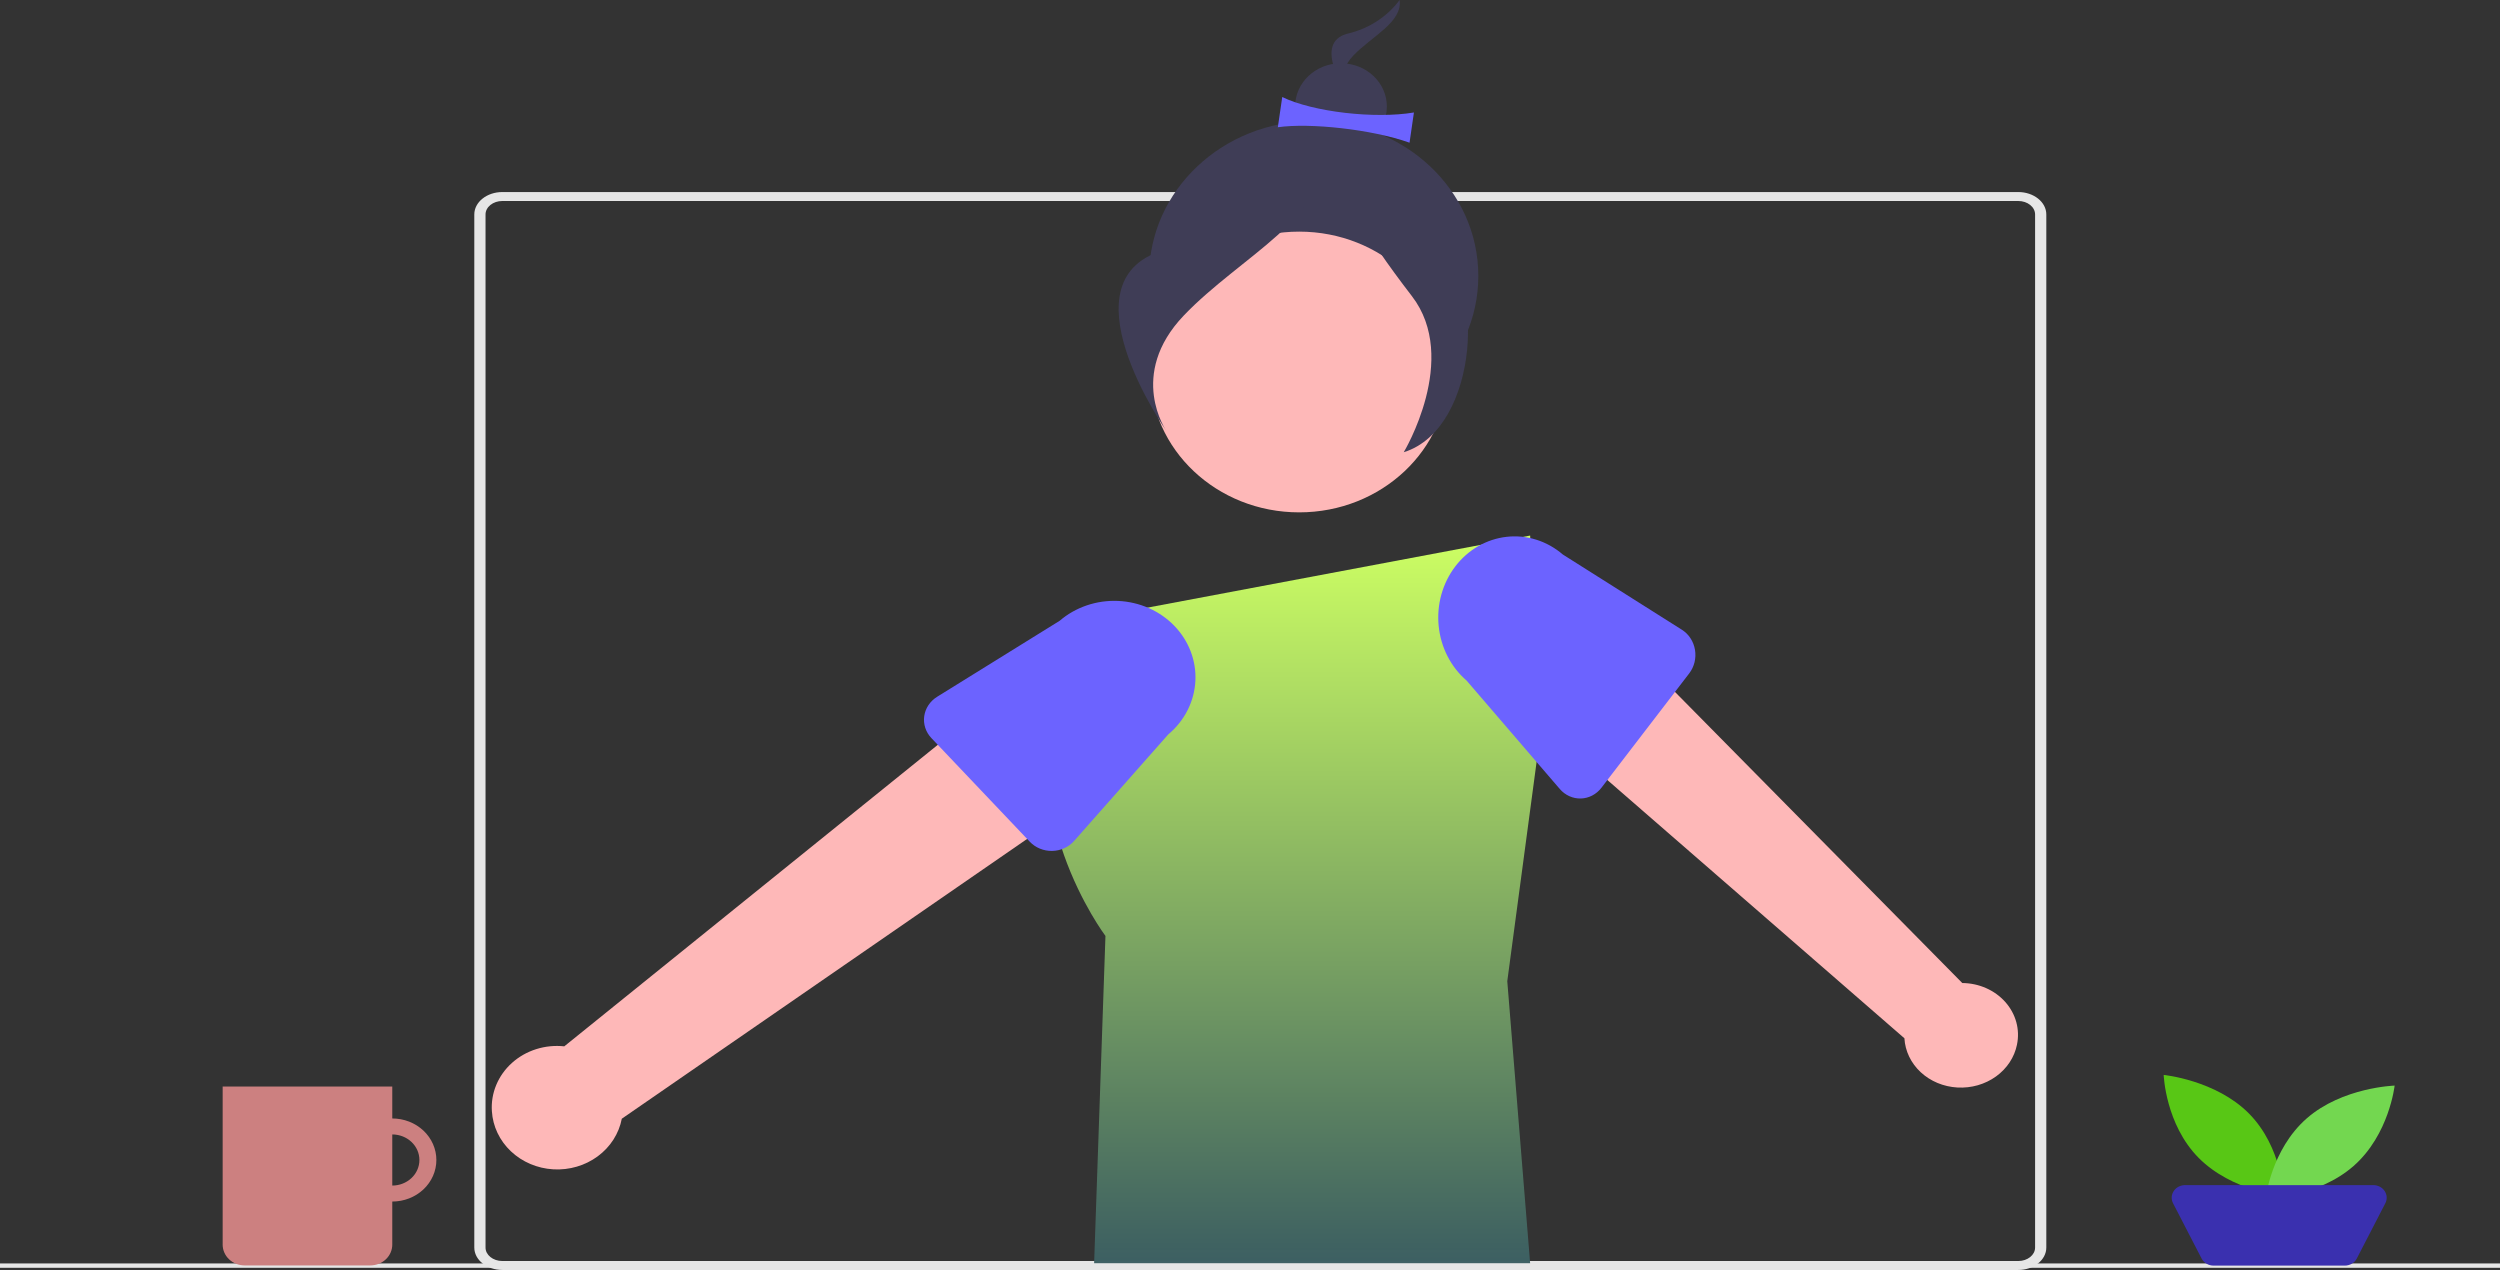 <svg width="939" height="477" viewBox="0 0 939 477" fill="none" xmlns="http://www.w3.org/2000/svg">
<rect x="0" y="0" width="939" height="477" fill="#333333" stroke="none"/>
<g id="undraw_mornings_re_cofi 1">
<path id="Path 2362" d="M758.051 477H188.692C182.872 476.994 178.156 473.235 178.149 468.597V80.534C178.156 75.895 182.872 72.136 188.692 72.131H758.052C763.872 72.136 768.589 75.895 768.595 80.535V468.599C768.588 473.24 763.872 477 758.051 477ZM188.692 75.492C185.2 75.492 182.369 77.75 182.366 80.534V468.599C182.366 471.382 185.2 473.638 188.693 473.641H758.053C761.545 473.641 764.375 471.382 764.379 468.599V80.534C764.379 77.751 761.545 75.495 758.053 75.492H188.692Z" fill="#E6E6E6"/>
<path id="Path 2484" d="M422.865 229.755L574.723 201.154L578.02 279.631L566.132 368.53L574.723 474.549H410.948L415.21 351.541C415.21 351.541 378.667 302.976 400.195 254.022L422.865 229.755Z" fill="url(#paint0_linear_2:6)"/>
<path id="Path 2485" d="M757.577 392.372C758.164 389.565 758.076 386.677 757.319 383.911C756.562 381.144 755.155 378.567 753.196 376.36C751.237 374.153 748.775 372.371 745.983 371.138C743.191 369.905 740.136 369.252 737.034 369.225L607.338 237.816L578.853 271.353L715.296 389.975C715.57 394.776 717.747 399.31 721.415 402.719C725.084 406.127 729.989 408.173 735.202 408.468C740.414 408.763 745.571 407.287 749.695 404.32C753.82 401.353 756.625 397.1 757.579 392.369L757.577 392.372Z" fill="#FEB8B8"/>
<path id="Path 2486" d="M593.784 299.916C592.299 299.961 590.821 299.664 589.453 299.047C588.085 298.431 586.859 297.508 585.857 296.342L550.858 255.632C547.927 253.111 545.491 250.002 543.691 246.482C541.89 242.963 540.76 239.102 540.365 235.12C539.97 231.138 540.317 227.113 541.387 223.274C542.457 219.436 544.229 215.86 546.602 212.75C548.974 209.64 551.901 207.056 555.215 205.148C558.529 203.239 562.165 202.043 565.915 201.626C569.666 201.21 573.457 201.582 577.073 202.721C580.69 203.86 584.06 205.744 586.991 208.266L631.74 236.547C633.017 237.354 634.116 238.443 634.961 239.742C635.806 241.04 636.378 242.516 636.638 244.069C636.898 245.623 636.839 247.217 636.466 248.744C636.092 250.27 635.414 251.693 634.475 252.916L601.5 295.881C600.562 297.105 599.387 298.098 598.054 298.794C596.721 299.491 595.262 299.873 593.776 299.916L593.784 299.916Z" fill="#6C63FF"/>
<path id="Path 2487" d="M184.753 417.385C184.525 414.02 185.084 410.65 186.389 407.511C187.693 404.371 189.713 401.54 192.306 399.215C194.898 396.891 198 395.13 201.393 394.057C204.786 392.984 208.387 392.625 211.943 393.004L381.255 256.331L408.562 299.38L233.548 420.188C232.476 425.773 229.265 430.794 224.524 434.299C219.784 437.804 213.843 439.549 207.828 439.203C201.812 438.857 196.141 436.445 191.888 432.423C187.635 428.401 185.097 423.05 184.753 417.382V417.385Z" fill="#FEB8B8"/>
<path id="Path 2488" d="M347.141 269.009C347.344 267.535 347.882 266.12 348.718 264.86C349.554 263.6 350.669 262.525 351.987 261.708L398.002 233.168C400.962 230.627 404.425 228.66 408.193 227.38C411.961 226.1 415.959 225.532 419.96 225.709C423.961 225.885 427.885 226.802 431.51 228.408C435.134 230.013 438.387 232.276 441.083 235.066C443.779 237.856 445.864 241.119 447.22 244.669C448.577 248.219 449.177 251.985 448.987 255.754C448.798 259.522 447.821 263.218 446.115 266.631C444.408 270.044 442.003 273.107 439.039 275.644C438.953 275.718 438.866 275.792 438.779 275.865L403.417 315.884C402.408 317.026 401.149 317.95 399.727 318.593C398.304 319.235 396.752 319.581 395.175 319.608C393.597 319.634 392.033 319.34 390.587 318.745C389.141 318.151 387.849 317.27 386.797 316.162L349.841 277.235C348.789 276.128 348.003 274.82 347.536 273.4C347.07 271.98 346.934 270.482 347.138 269.009H347.141Z" fill="#6C63FF"/>
<g id="My head">
<path id="Ellipse 85" d="M493.435 161.882C527.577 161.882 555.256 135.811 555.256 103.651C555.256 71.491 527.577 45.42 493.435 45.42C459.292 45.42 431.614 71.491 431.614 103.651C431.614 135.811 459.292 161.882 493.435 161.882Z" fill="#3F3D56"/>
<path id="Ellipse 491" d="M487.972 192.444C518.885 192.444 543.945 168.84 543.945 139.722C543.945 110.605 518.885 87 487.972 87C457.06 87 432 110.605 432 139.722C432 168.84 457.06 192.444 487.972 192.444Z" fill="#FEB8B8"/>
<path id="Path 574" d="M525.704 0C521.032 6.285 514.107 10.768 506.204 12.626C492.569 16.066 506.093 35.364 506.093 35.364C506.093 35.364 501.175 28.346 508.268 20.914C515.361 13.482 526.777 8.401 525.704 0Z" fill="#3F3D56"/>
<path id="Ellipse 87" d="M503.677 56.222C513.192 56.222 520.905 48.957 520.905 39.994C520.905 31.032 513.192 23.766 503.677 23.766C494.162 23.766 486.448 31.032 486.448 39.994C486.448 48.957 494.162 56.222 503.677 56.222Z" fill="#3F3D56"/>
<path id="Path 575" d="M529.421 53.597C515.376 48.593 491.99 46.056 479.959 47.793L481.608 36.444C493.175 42.075 516.455 44.722 531.07 42.248L529.421 53.597Z" fill="#6C63FF"/>
<path id="Path 576" d="M496.971 55.719C496.971 55.719 479.368 83.298 438.437 93.622C397.505 103.946 438.103 161.883 438.103 161.883C438.103 161.883 423.34 140.815 444.634 118.504C465.927 96.192 500.192 80.938 496.971 55.719Z" fill="#3F3D56"/>
<path id="Path 577" d="M503.641 55.982C503.641 55.982 520.551 93.862 539.116 97.444C557.681 101.026 556.273 160.88 527.241 169.856C527.241 169.856 548.414 134.766 530.315 111.233C512.216 87.7 500.79 69.097 503.641 55.982Z" fill="#3F3D56"/>
</g>
<path id="Rectangle 254" d="M939 474.55H0V476.185H939V474.55Z" fill="#E6E6E6"/>
<g id="Mug-left">
<path id="Vector" d="M163.901 435.698C163.901 433.649 163.473 431.621 162.64 429.728C161.808 427.835 160.588 426.115 159.05 424.666C157.512 423.217 155.687 422.068 153.677 421.284C151.668 420.5 149.514 420.096 147.339 420.096H147.338V408.095H83.63V467.486C83.63 469.559 84.505 471.547 86.061 473.014C87.618 474.48 89.728 475.303 91.93 475.303H139.039C141.24 475.303 143.351 474.48 144.907 473.014C146.463 471.547 147.338 469.559 147.338 467.486V451.3C151.731 451.3 155.944 449.656 159.05 446.73C162.156 443.804 163.901 439.836 163.901 435.698V435.698ZM147.338 445.298L147.338 445.298V426.096C150.041 426.096 152.634 427.107 154.545 428.908C156.457 430.708 157.531 433.15 157.531 435.697C157.531 438.243 156.457 440.685 154.546 442.486C152.634 444.287 150.041 445.298 147.338 445.298V445.298Z" fill="#CC8080"/>
</g>
<g id="plant-right">
<path id="Path 776" d="M844.736 418.263C857.211 430.872 857.856 449.405 857.856 449.405C857.856 449.405 838.275 447.494 825.8 434.885C813.325 422.276 812.68 403.743 812.68 403.743C812.68 403.743 832.261 405.654 844.736 418.263Z" fill="#58C715"/>
<path id="Path 777" d="M884.008 437.944C870.622 449.695 850.947 450.302 850.947 450.302C850.947 450.302 852.976 431.858 866.362 420.108C879.748 408.357 899.423 407.75 899.423 407.75C899.423 407.75 897.395 426.194 884.008 437.944Z" fill="#73D750"/>
<path id="Path 778" d="M880.681 475.369H831.445C830.501 475.37 829.575 475.12 828.774 474.648C827.973 474.176 827.329 473.501 826.917 472.701L816.197 451.943C815.823 451.22 815.65 450.419 815.695 449.616C815.74 448.813 816.001 448.033 816.454 447.351C816.907 446.669 817.537 446.107 818.284 445.718C819.032 445.328 819.872 445.124 820.726 445.125H891.402C892.256 445.124 893.096 445.328 893.843 445.718C894.59 446.107 895.22 446.669 895.673 447.351C896.126 448.033 896.388 448.813 896.433 449.616C896.478 450.419 896.305 451.22 895.93 451.943L885.211 472.7C884.798 473.5 884.154 474.175 883.353 474.647C882.553 475.119 881.627 475.369 880.682 475.368L880.681 475.369Z" fill="#3A30AF"/>
</g>
</g>
<defs>
<linearGradient id="paint0_linear_2:6" x1="485.713" y1="201.154" x2="485.713" y2="474.549" gradientUnits="userSpaceOnUse">
<stop stop-color="#CDFF63"/>
<stop offset="1" stop-color="#3C5F62" stop-opacity="0.99"/>
</linearGradient>
</defs>
</svg>
